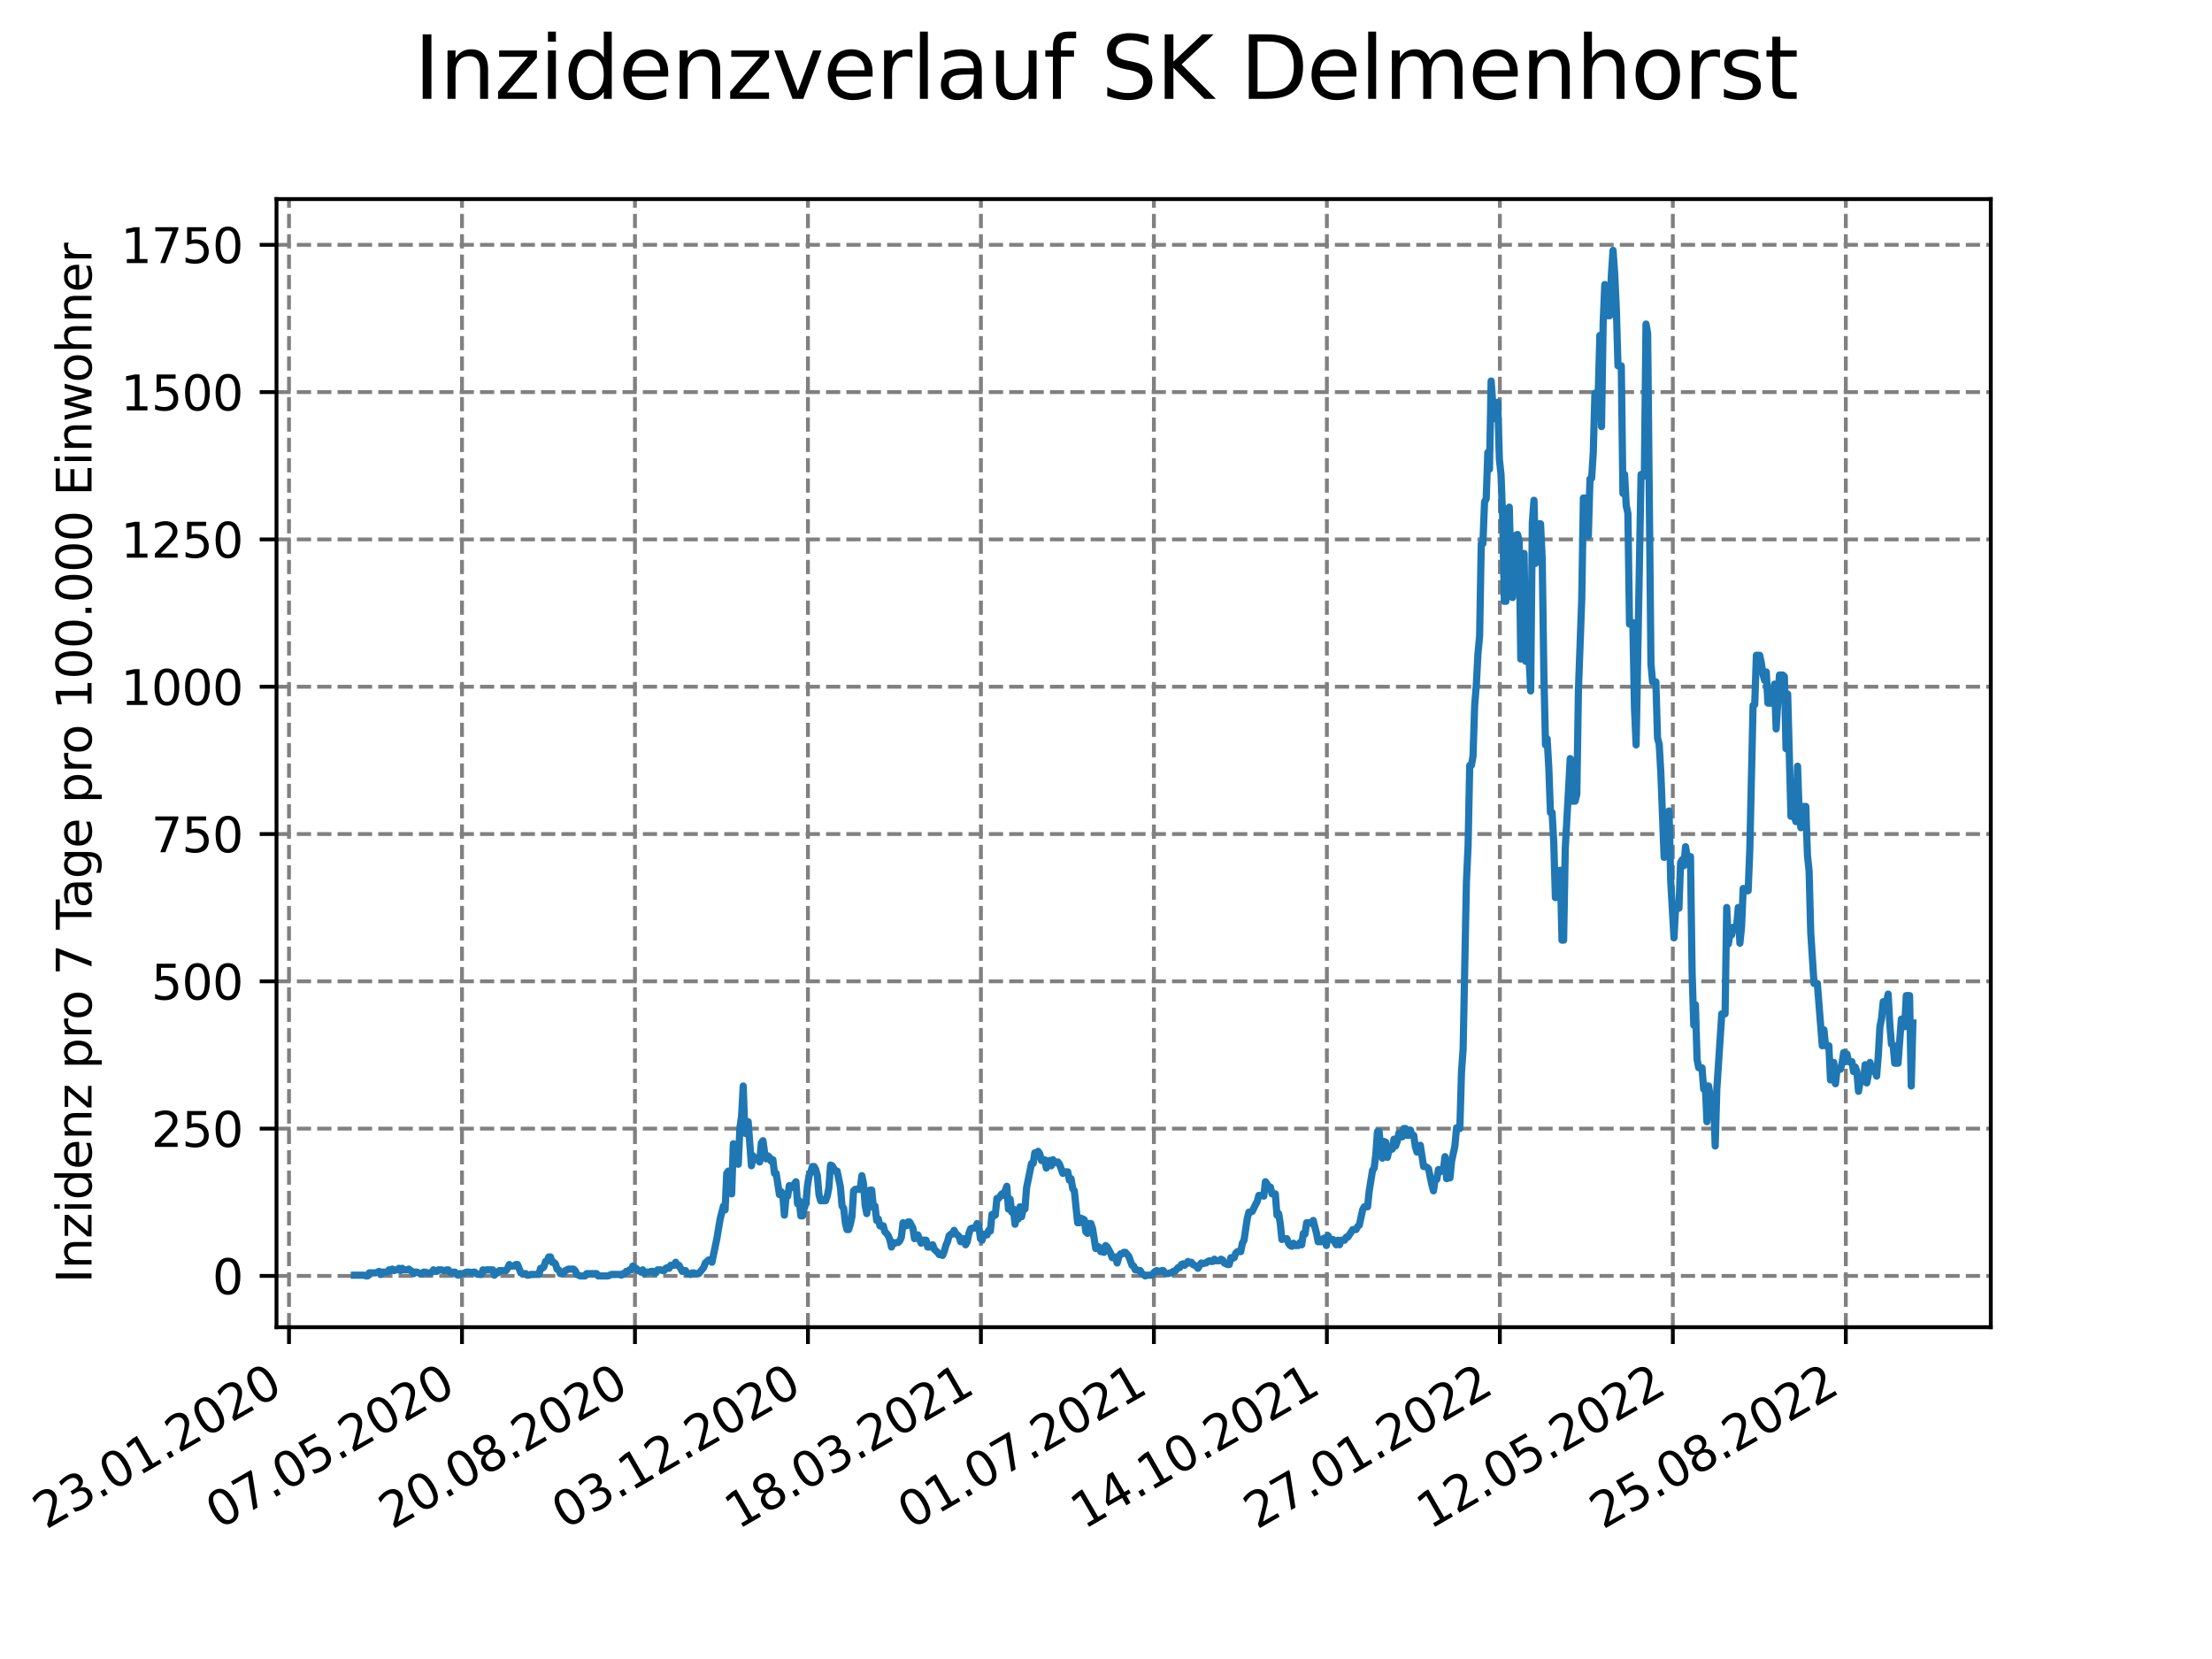 <?xml version="1.0" encoding="utf-8" standalone="no"?>
<!DOCTYPE svg PUBLIC "-//W3C//DTD SVG 1.1//EN"
  "http://www.w3.org/Graphics/SVG/1.1/DTD/svg11.dtd">
<svg xmlns:xlink="http://www.w3.org/1999/xlink" width="460.8pt" height="345.6pt" viewBox="0 0 460.8 345.6" xmlns="http://www.w3.org/2000/svg" version="1.1">
 <defs>
  <style type="text/css">*{stroke-linejoin: round; stroke-linecap: butt}</style>
 </defs>
 <g id="figure_1">
  <g id="patch_1">
   <path d="M 0 345.6 
L 460.8 345.6 
L 460.8 0 
L 0 0 
z
" style="fill: #ffffff"/>
  </g>
  <g id="axes_1">
   <g id="patch_2">
    <path d="M 57.6 276.48 
L 414.72 276.48 
L 414.72 41.472 
L 57.6 41.472 
z
" style="fill: #ffffff"/>
   </g>
   <g id="matplotlib.axis_1">
    <g id="xtick_1">
     <g id="line2d_1">
      <path d="M 60.205 276.48 
L 60.205 41.472 
" clip-path="url(#pf8a4365f2c)" style="fill: none; stroke-dasharray: 2.96,1.28; stroke-dashoffset: 0; stroke: #808080; stroke-width: 0.8"/>
     </g>
     <g id="line2d_2">
      <defs>
       <path id="m783e347af5" d="M 0 0 
L 0 3.5 
" style="stroke: #000000; stroke-width: 0.8"/>
      </defs>
      <g>
       <use xlink:href="#m783e347af5" x="60.205" y="276.48" style="stroke: #000000; stroke-width: 0.8"/>
      </g>
     </g>
     <g id="text_1">
      <!-- 23.01.2020 -->
      <g transform="translate(9.58 318.689) rotate(-30) scale(0.1 -0.1)">
       <defs>
        <path id="DejaVuSans-32" d="M 1228 531 
L 3431 531 
L 3431 0 
L 469 0 
L 469 531 
Q 828 903 1448 1529 
Q 2069 2156 2228 2338 
Q 2531 2678 2651 2914 
Q 2772 3150 2772 3378 
Q 2772 3750 2511 3984 
Q 2250 4219 1831 4219 
Q 1534 4219 1204 4116 
Q 875 4013 500 3803 
L 500 4441 
Q 881 4594 1212 4672 
Q 1544 4750 1819 4750 
Q 2544 4750 2975 4387 
Q 3406 4025 3406 3419 
Q 3406 3131 3298 2873 
Q 3191 2616 2906 2266 
Q 2828 2175 2409 1742 
Q 1991 1309 1228 531 
z
" transform="scale(0.016)"/>
        <path id="DejaVuSans-33" d="M 2597 2516 
Q 3050 2419 3304 2112 
Q 3559 1806 3559 1356 
Q 3559 666 3084 287 
Q 2609 -91 1734 -91 
Q 1441 -91 1130 -33 
Q 819 25 488 141 
L 488 750 
Q 750 597 1062 519 
Q 1375 441 1716 441 
Q 2309 441 2620 675 
Q 2931 909 2931 1356 
Q 2931 1769 2642 2001 
Q 2353 2234 1838 2234 
L 1294 2234 
L 1294 2753 
L 1863 2753 
Q 2328 2753 2575 2939 
Q 2822 3125 2822 3475 
Q 2822 3834 2567 4026 
Q 2313 4219 1838 4219 
Q 1578 4219 1281 4162 
Q 984 4106 628 3988 
L 628 4550 
Q 988 4650 1302 4700 
Q 1616 4750 1894 4750 
Q 2613 4750 3031 4423 
Q 3450 4097 3450 3541 
Q 3450 3153 3228 2886 
Q 3006 2619 2597 2516 
z
" transform="scale(0.016)"/>
        <path id="DejaVuSans-2e" d="M 684 794 
L 1344 794 
L 1344 0 
L 684 0 
L 684 794 
z
" transform="scale(0.016)"/>
        <path id="DejaVuSans-30" d="M 2034 4250 
Q 1547 4250 1301 3770 
Q 1056 3291 1056 2328 
Q 1056 1369 1301 889 
Q 1547 409 2034 409 
Q 2525 409 2770 889 
Q 3016 1369 3016 2328 
Q 3016 3291 2770 3770 
Q 2525 4250 2034 4250 
z
M 2034 4750 
Q 2819 4750 3233 4129 
Q 3647 3509 3647 2328 
Q 3647 1150 3233 529 
Q 2819 -91 2034 -91 
Q 1250 -91 836 529 
Q 422 1150 422 2328 
Q 422 3509 836 4129 
Q 1250 4750 2034 4750 
z
" transform="scale(0.016)"/>
        <path id="DejaVuSans-31" d="M 794 531 
L 1825 531 
L 1825 4091 
L 703 3866 
L 703 4441 
L 1819 4666 
L 2450 4666 
L 2450 531 
L 3481 531 
L 3481 0 
L 794 0 
L 794 531 
z
" transform="scale(0.016)"/>
       </defs>
       <use xlink:href="#DejaVuSans-32"/>
       <use xlink:href="#DejaVuSans-33" x="63.623"/>
       <use xlink:href="#DejaVuSans-2e" x="127.246"/>
       <use xlink:href="#DejaVuSans-30" x="159.033"/>
       <use xlink:href="#DejaVuSans-31" x="222.656"/>
       <use xlink:href="#DejaVuSans-2e" x="286.279"/>
       <use xlink:href="#DejaVuSans-32" x="318.066"/>
       <use xlink:href="#DejaVuSans-30" x="381.689"/>
       <use xlink:href="#DejaVuSans-32" x="445.312"/>
       <use xlink:href="#DejaVuSans-30" x="508.936"/>
      </g>
     </g>
    </g>
    <g id="xtick_2">
     <g id="line2d_3">
      <path d="M 96.24 276.48 
L 96.24 41.472 
" clip-path="url(#pf8a4365f2c)" style="fill: none; stroke-dasharray: 2.96,1.28; stroke-dashoffset: 0; stroke: #808080; stroke-width: 0.8"/>
     </g>
     <g id="line2d_4">
      <g>
       <use xlink:href="#m783e347af5" x="96.24" y="276.48" style="stroke: #000000; stroke-width: 0.8"/>
      </g>
     </g>
     <g id="text_2">
      <!-- 07.05.2020 -->
      <g transform="translate(45.615 318.689) rotate(-30) scale(0.1 -0.1)">
       <defs>
        <path id="DejaVuSans-37" d="M 525 4666 
L 3525 4666 
L 3525 4397 
L 1831 0 
L 1172 0 
L 2766 4134 
L 525 4134 
L 525 4666 
z
" transform="scale(0.016)"/>
        <path id="DejaVuSans-35" d="M 691 4666 
L 3169 4666 
L 3169 4134 
L 1269 4134 
L 1269 2991 
Q 1406 3038 1543 3061 
Q 1681 3084 1819 3084 
Q 2600 3084 3056 2656 
Q 3513 2228 3513 1497 
Q 3513 744 3044 326 
Q 2575 -91 1722 -91 
Q 1428 -91 1123 -41 
Q 819 9 494 109 
L 494 744 
Q 775 591 1075 516 
Q 1375 441 1709 441 
Q 2250 441 2565 725 
Q 2881 1009 2881 1497 
Q 2881 1984 2565 2268 
Q 2250 2553 1709 2553 
Q 1456 2553 1204 2497 
Q 953 2441 691 2322 
L 691 4666 
z
" transform="scale(0.016)"/>
       </defs>
       <use xlink:href="#DejaVuSans-30"/>
       <use xlink:href="#DejaVuSans-37" x="63.623"/>
       <use xlink:href="#DejaVuSans-2e" x="127.246"/>
       <use xlink:href="#DejaVuSans-30" x="159.033"/>
       <use xlink:href="#DejaVuSans-35" x="222.656"/>
       <use xlink:href="#DejaVuSans-2e" x="286.279"/>
       <use xlink:href="#DejaVuSans-32" x="318.066"/>
       <use xlink:href="#DejaVuSans-30" x="381.689"/>
       <use xlink:href="#DejaVuSans-32" x="445.312"/>
       <use xlink:href="#DejaVuSans-30" x="508.936"/>
      </g>
     </g>
    </g>
    <g id="xtick_3">
     <g id="line2d_5">
      <path d="M 132.275 276.48 
L 132.275 41.472 
" clip-path="url(#pf8a4365f2c)" style="fill: none; stroke-dasharray: 2.96,1.28; stroke-dashoffset: 0; stroke: #808080; stroke-width: 0.8"/>
     </g>
     <g id="line2d_6">
      <g>
       <use xlink:href="#m783e347af5" x="132.275" y="276.48" style="stroke: #000000; stroke-width: 0.8"/>
      </g>
     </g>
     <g id="text_3">
      <!-- 20.08.2020 -->
      <g transform="translate(81.649 318.689) rotate(-30) scale(0.1 -0.1)">
       <defs>
        <path id="DejaVuSans-38" d="M 2034 2216 
Q 1584 2216 1326 1975 
Q 1069 1734 1069 1313 
Q 1069 891 1326 650 
Q 1584 409 2034 409 
Q 2484 409 2743 651 
Q 3003 894 3003 1313 
Q 3003 1734 2745 1975 
Q 2488 2216 2034 2216 
z
M 1403 2484 
Q 997 2584 770 2862 
Q 544 3141 544 3541 
Q 544 4100 942 4425 
Q 1341 4750 2034 4750 
Q 2731 4750 3128 4425 
Q 3525 4100 3525 3541 
Q 3525 3141 3298 2862 
Q 3072 2584 2669 2484 
Q 3125 2378 3379 2068 
Q 3634 1759 3634 1313 
Q 3634 634 3220 271 
Q 2806 -91 2034 -91 
Q 1263 -91 848 271 
Q 434 634 434 1313 
Q 434 1759 690 2068 
Q 947 2378 1403 2484 
z
M 1172 3481 
Q 1172 3119 1398 2916 
Q 1625 2713 2034 2713 
Q 2441 2713 2670 2916 
Q 2900 3119 2900 3481 
Q 2900 3844 2670 4047 
Q 2441 4250 2034 4250 
Q 1625 4250 1398 4047 
Q 1172 3844 1172 3481 
z
" transform="scale(0.016)"/>
       </defs>
       <use xlink:href="#DejaVuSans-32"/>
       <use xlink:href="#DejaVuSans-30" x="63.623"/>
       <use xlink:href="#DejaVuSans-2e" x="127.246"/>
       <use xlink:href="#DejaVuSans-30" x="159.033"/>
       <use xlink:href="#DejaVuSans-38" x="222.656"/>
       <use xlink:href="#DejaVuSans-2e" x="286.279"/>
       <use xlink:href="#DejaVuSans-32" x="318.066"/>
       <use xlink:href="#DejaVuSans-30" x="381.689"/>
       <use xlink:href="#DejaVuSans-32" x="445.312"/>
       <use xlink:href="#DejaVuSans-30" x="508.936"/>
      </g>
     </g>
    </g>
    <g id="xtick_4">
     <g id="line2d_7">
      <path d="M 168.309 276.48 
L 168.309 41.472 
" clip-path="url(#pf8a4365f2c)" style="fill: none; stroke-dasharray: 2.96,1.28; stroke-dashoffset: 0; stroke: #808080; stroke-width: 0.8"/>
     </g>
     <g id="line2d_8">
      <g>
       <use xlink:href="#m783e347af5" x="168.309" y="276.48" style="stroke: #000000; stroke-width: 0.8"/>
      </g>
     </g>
     <g id="text_4">
      <!-- 03.12.2020 -->
      <g transform="translate(117.684 318.689) rotate(-30) scale(0.1 -0.1)">
       <use xlink:href="#DejaVuSans-30"/>
       <use xlink:href="#DejaVuSans-33" x="63.623"/>
       <use xlink:href="#DejaVuSans-2e" x="127.246"/>
       <use xlink:href="#DejaVuSans-31" x="159.033"/>
       <use xlink:href="#DejaVuSans-32" x="222.656"/>
       <use xlink:href="#DejaVuSans-2e" x="286.279"/>
       <use xlink:href="#DejaVuSans-32" x="318.066"/>
       <use xlink:href="#DejaVuSans-30" x="381.689"/>
       <use xlink:href="#DejaVuSans-32" x="445.312"/>
       <use xlink:href="#DejaVuSans-30" x="508.936"/>
      </g>
     </g>
    </g>
    <g id="xtick_5">
     <g id="line2d_9">
      <path d="M 204.344 276.48 
L 204.344 41.472 
" clip-path="url(#pf8a4365f2c)" style="fill: none; stroke-dasharray: 2.96,1.28; stroke-dashoffset: 0; stroke: #808080; stroke-width: 0.8"/>
     </g>
     <g id="line2d_10">
      <g>
       <use xlink:href="#m783e347af5" x="204.344" y="276.48" style="stroke: #000000; stroke-width: 0.8"/>
      </g>
     </g>
     <g id="text_5">
      <!-- 18.03.2021 -->
      <g transform="translate(153.719 318.689) rotate(-30) scale(0.1 -0.1)">
       <use xlink:href="#DejaVuSans-31"/>
       <use xlink:href="#DejaVuSans-38" x="63.623"/>
       <use xlink:href="#DejaVuSans-2e" x="127.246"/>
       <use xlink:href="#DejaVuSans-30" x="159.033"/>
       <use xlink:href="#DejaVuSans-33" x="222.656"/>
       <use xlink:href="#DejaVuSans-2e" x="286.279"/>
       <use xlink:href="#DejaVuSans-32" x="318.066"/>
       <use xlink:href="#DejaVuSans-30" x="381.689"/>
       <use xlink:href="#DejaVuSans-32" x="445.312"/>
       <use xlink:href="#DejaVuSans-31" x="508.936"/>
      </g>
     </g>
    </g>
    <g id="xtick_6">
     <g id="line2d_11">
      <path d="M 240.378 276.48 
L 240.378 41.472 
" clip-path="url(#pf8a4365f2c)" style="fill: none; stroke-dasharray: 2.96,1.28; stroke-dashoffset: 0; stroke: #808080; stroke-width: 0.8"/>
     </g>
     <g id="line2d_12">
      <g>
       <use xlink:href="#m783e347af5" x="240.378" y="276.48" style="stroke: #000000; stroke-width: 0.8"/>
      </g>
     </g>
     <g id="text_6">
      <!-- 01.07.2021 -->
      <g transform="translate(189.753 318.689) rotate(-30) scale(0.1 -0.1)">
       <use xlink:href="#DejaVuSans-30"/>
       <use xlink:href="#DejaVuSans-31" x="63.623"/>
       <use xlink:href="#DejaVuSans-2e" x="127.246"/>
       <use xlink:href="#DejaVuSans-30" x="159.033"/>
       <use xlink:href="#DejaVuSans-37" x="222.656"/>
       <use xlink:href="#DejaVuSans-2e" x="286.279"/>
       <use xlink:href="#DejaVuSans-32" x="318.066"/>
       <use xlink:href="#DejaVuSans-30" x="381.689"/>
       <use xlink:href="#DejaVuSans-32" x="445.312"/>
       <use xlink:href="#DejaVuSans-31" x="508.936"/>
      </g>
     </g>
    </g>
    <g id="xtick_7">
     <g id="line2d_13">
      <path d="M 276.413 276.48 
L 276.413 41.472 
" clip-path="url(#pf8a4365f2c)" style="fill: none; stroke-dasharray: 2.96,1.28; stroke-dashoffset: 0; stroke: #808080; stroke-width: 0.8"/>
     </g>
     <g id="line2d_14">
      <g>
       <use xlink:href="#m783e347af5" x="276.413" y="276.48" style="stroke: #000000; stroke-width: 0.8"/>
      </g>
     </g>
     <g id="text_7">
      <!-- 14.10.2021 -->
      <g transform="translate(225.788 318.689) rotate(-30) scale(0.1 -0.1)">
       <defs>
        <path id="DejaVuSans-34" d="M 2419 4116 
L 825 1625 
L 2419 1625 
L 2419 4116 
z
M 2253 4666 
L 3047 4666 
L 3047 1625 
L 3713 1625 
L 3713 1100 
L 3047 1100 
L 3047 0 
L 2419 0 
L 2419 1100 
L 313 1100 
L 313 1709 
L 2253 4666 
z
" transform="scale(0.016)"/>
       </defs>
       <use xlink:href="#DejaVuSans-31"/>
       <use xlink:href="#DejaVuSans-34" x="63.623"/>
       <use xlink:href="#DejaVuSans-2e" x="127.246"/>
       <use xlink:href="#DejaVuSans-31" x="159.033"/>
       <use xlink:href="#DejaVuSans-30" x="222.656"/>
       <use xlink:href="#DejaVuSans-2e" x="286.279"/>
       <use xlink:href="#DejaVuSans-32" x="318.066"/>
       <use xlink:href="#DejaVuSans-30" x="381.689"/>
       <use xlink:href="#DejaVuSans-32" x="445.312"/>
       <use xlink:href="#DejaVuSans-31" x="508.936"/>
      </g>
     </g>
    </g>
    <g id="xtick_8">
     <g id="line2d_15">
      <path d="M 312.448 276.48 
L 312.448 41.472 
" clip-path="url(#pf8a4365f2c)" style="fill: none; stroke-dasharray: 2.96,1.28; stroke-dashoffset: 0; stroke: #808080; stroke-width: 0.8"/>
     </g>
     <g id="line2d_16">
      <g>
       <use xlink:href="#m783e347af5" x="312.448" y="276.48" style="stroke: #000000; stroke-width: 0.8"/>
      </g>
     </g>
     <g id="text_8">
      <!-- 27.01.2022 -->
      <g transform="translate(261.822 318.689) rotate(-30) scale(0.1 -0.1)">
       <use xlink:href="#DejaVuSans-32"/>
       <use xlink:href="#DejaVuSans-37" x="63.623"/>
       <use xlink:href="#DejaVuSans-2e" x="127.246"/>
       <use xlink:href="#DejaVuSans-30" x="159.033"/>
       <use xlink:href="#DejaVuSans-31" x="222.656"/>
       <use xlink:href="#DejaVuSans-2e" x="286.279"/>
       <use xlink:href="#DejaVuSans-32" x="318.066"/>
       <use xlink:href="#DejaVuSans-30" x="381.689"/>
       <use xlink:href="#DejaVuSans-32" x="445.312"/>
       <use xlink:href="#DejaVuSans-32" x="508.936"/>
      </g>
     </g>
    </g>
    <g id="xtick_9">
     <g id="line2d_17">
      <path d="M 348.482 276.48 
L 348.482 41.472 
" clip-path="url(#pf8a4365f2c)" style="fill: none; stroke-dasharray: 2.96,1.28; stroke-dashoffset: 0; stroke: #808080; stroke-width: 0.8"/>
     </g>
     <g id="line2d_18">
      <g>
       <use xlink:href="#m783e347af5" x="348.482" y="276.48" style="stroke: #000000; stroke-width: 0.8"/>
      </g>
     </g>
     <g id="text_9">
      <!-- 12.05.2022 -->
      <g transform="translate(297.857 318.689) rotate(-30) scale(0.1 -0.1)">
       <use xlink:href="#DejaVuSans-31"/>
       <use xlink:href="#DejaVuSans-32" x="63.623"/>
       <use xlink:href="#DejaVuSans-2e" x="127.246"/>
       <use xlink:href="#DejaVuSans-30" x="159.033"/>
       <use xlink:href="#DejaVuSans-35" x="222.656"/>
       <use xlink:href="#DejaVuSans-2e" x="286.279"/>
       <use xlink:href="#DejaVuSans-32" x="318.066"/>
       <use xlink:href="#DejaVuSans-30" x="381.689"/>
       <use xlink:href="#DejaVuSans-32" x="445.312"/>
       <use xlink:href="#DejaVuSans-32" x="508.936"/>
      </g>
     </g>
    </g>
    <g id="xtick_10">
     <g id="line2d_19">
      <path d="M 384.517 276.48 
L 384.517 41.472 
" clip-path="url(#pf8a4365f2c)" style="fill: none; stroke-dasharray: 2.96,1.28; stroke-dashoffset: 0; stroke: #808080; stroke-width: 0.8"/>
     </g>
     <g id="line2d_20">
      <g>
       <use xlink:href="#m783e347af5" x="384.517" y="276.48" style="stroke: #000000; stroke-width: 0.8"/>
      </g>
     </g>
     <g id="text_10">
      <!-- 25.08.2022 -->
      <g transform="translate(333.892 318.689) rotate(-30) scale(0.1 -0.1)">
       <use xlink:href="#DejaVuSans-32"/>
       <use xlink:href="#DejaVuSans-35" x="63.623"/>
       <use xlink:href="#DejaVuSans-2e" x="127.246"/>
       <use xlink:href="#DejaVuSans-30" x="159.033"/>
       <use xlink:href="#DejaVuSans-38" x="222.656"/>
       <use xlink:href="#DejaVuSans-2e" x="286.279"/>
       <use xlink:href="#DejaVuSans-32" x="318.066"/>
       <use xlink:href="#DejaVuSans-30" x="381.689"/>
       <use xlink:href="#DejaVuSans-32" x="445.312"/>
       <use xlink:href="#DejaVuSans-32" x="508.936"/>
      </g>
     </g>
    </g>
   </g>
   <g id="matplotlib.axis_2">
    <g id="ytick_1">
     <g id="line2d_21">
      <path d="M 57.6 265.798 
L 414.72 265.798 
" clip-path="url(#pf8a4365f2c)" style="fill: none; stroke-dasharray: 2.96,1.28; stroke-dashoffset: 0; stroke: #808080; stroke-width: 0.8"/>
     </g>
     <g id="line2d_22">
      <defs>
       <path id="mf93e642d43" d="M 0 0 
L -3.5 0 
" style="stroke: #000000; stroke-width: 0.8"/>
      </defs>
      <g>
       <use xlink:href="#mf93e642d43" x="57.6" y="265.798" style="stroke: #000000; stroke-width: 0.8"/>
      </g>
     </g>
     <g id="text_11">
      <!-- 0 -->
      <g transform="translate(44.237 269.597) scale(0.1 -0.1)">
       <use xlink:href="#DejaVuSans-30"/>
      </g>
     </g>
    </g>
    <g id="ytick_2">
     <g id="line2d_23">
      <path d="M 57.6 235.113 
L 414.72 235.113 
" clip-path="url(#pf8a4365f2c)" style="fill: none; stroke-dasharray: 2.96,1.28; stroke-dashoffset: 0; stroke: #808080; stroke-width: 0.8"/>
     </g>
     <g id="line2d_24">
      <g>
       <use xlink:href="#mf93e642d43" x="57.6" y="235.113" style="stroke: #000000; stroke-width: 0.8"/>
      </g>
     </g>
     <g id="text_12">
      <!-- 250 -->
      <g transform="translate(31.512 238.912) scale(0.1 -0.1)">
       <use xlink:href="#DejaVuSans-32"/>
       <use xlink:href="#DejaVuSans-35" x="63.623"/>
       <use xlink:href="#DejaVuSans-30" x="127.246"/>
      </g>
     </g>
    </g>
    <g id="ytick_3">
     <g id="line2d_25">
      <path d="M 57.6 204.427 
L 414.72 204.427 
" clip-path="url(#pf8a4365f2c)" style="fill: none; stroke-dasharray: 2.96,1.28; stroke-dashoffset: 0; stroke: #808080; stroke-width: 0.8"/>
     </g>
     <g id="line2d_26">
      <g>
       <use xlink:href="#mf93e642d43" x="57.6" y="204.427" style="stroke: #000000; stroke-width: 0.8"/>
      </g>
     </g>
     <g id="text_13">
      <!-- 500 -->
      <g transform="translate(31.512 208.227) scale(0.1 -0.1)">
       <use xlink:href="#DejaVuSans-35"/>
       <use xlink:href="#DejaVuSans-30" x="63.623"/>
       <use xlink:href="#DejaVuSans-30" x="127.246"/>
      </g>
     </g>
    </g>
    <g id="ytick_4">
     <g id="line2d_27">
      <path d="M 57.6 173.742 
L 414.72 173.742 
" clip-path="url(#pf8a4365f2c)" style="fill: none; stroke-dasharray: 2.96,1.28; stroke-dashoffset: 0; stroke: #808080; stroke-width: 0.8"/>
     </g>
     <g id="line2d_28">
      <g>
       <use xlink:href="#mf93e642d43" x="57.6" y="173.742" style="stroke: #000000; stroke-width: 0.8"/>
      </g>
     </g>
     <g id="text_14">
      <!-- 750 -->
      <g transform="translate(31.512 177.542) scale(0.1 -0.1)">
       <use xlink:href="#DejaVuSans-37"/>
       <use xlink:href="#DejaVuSans-35" x="63.623"/>
       <use xlink:href="#DejaVuSans-30" x="127.246"/>
      </g>
     </g>
    </g>
    <g id="ytick_5">
     <g id="line2d_29">
      <path d="M 57.6 143.057 
L 414.72 143.057 
" clip-path="url(#pf8a4365f2c)" style="fill: none; stroke-dasharray: 2.96,1.28; stroke-dashoffset: 0; stroke: #808080; stroke-width: 0.8"/>
     </g>
     <g id="line2d_30">
      <g>
       <use xlink:href="#mf93e642d43" x="57.6" y="143.057" style="stroke: #000000; stroke-width: 0.8"/>
      </g>
     </g>
     <g id="text_15">
      <!-- 1000 -->
      <g transform="translate(25.15 146.856) scale(0.1 -0.1)">
       <use xlink:href="#DejaVuSans-31"/>
       <use xlink:href="#DejaVuSans-30" x="63.623"/>
       <use xlink:href="#DejaVuSans-30" x="127.246"/>
       <use xlink:href="#DejaVuSans-30" x="190.869"/>
      </g>
     </g>
    </g>
    <g id="ytick_6">
     <g id="line2d_31">
      <path d="M 57.6 112.372 
L 414.72 112.372 
" clip-path="url(#pf8a4365f2c)" style="fill: none; stroke-dasharray: 2.96,1.28; stroke-dashoffset: 0; stroke: #808080; stroke-width: 0.8"/>
     </g>
     <g id="line2d_32">
      <g>
       <use xlink:href="#mf93e642d43" x="57.6" y="112.372" style="stroke: #000000; stroke-width: 0.8"/>
      </g>
     </g>
     <g id="text_16">
      <!-- 1250 -->
      <g transform="translate(25.15 116.171) scale(0.1 -0.1)">
       <use xlink:href="#DejaVuSans-31"/>
       <use xlink:href="#DejaVuSans-32" x="63.623"/>
       <use xlink:href="#DejaVuSans-35" x="127.246"/>
       <use xlink:href="#DejaVuSans-30" x="190.869"/>
      </g>
     </g>
    </g>
    <g id="ytick_7">
     <g id="line2d_33">
      <path d="M 57.6 81.687 
L 414.72 81.687 
" clip-path="url(#pf8a4365f2c)" style="fill: none; stroke-dasharray: 2.96,1.28; stroke-dashoffset: 0; stroke: #808080; stroke-width: 0.8"/>
     </g>
     <g id="line2d_34">
      <g>
       <use xlink:href="#mf93e642d43" x="57.6" y="81.687" style="stroke: #000000; stroke-width: 0.8"/>
      </g>
     </g>
     <g id="text_17">
      <!-- 1500 -->
      <g transform="translate(25.15 85.486) scale(0.1 -0.1)">
       <use xlink:href="#DejaVuSans-31"/>
       <use xlink:href="#DejaVuSans-35" x="63.623"/>
       <use xlink:href="#DejaVuSans-30" x="127.246"/>
       <use xlink:href="#DejaVuSans-30" x="190.869"/>
      </g>
     </g>
    </g>
    <g id="ytick_8">
     <g id="line2d_35">
      <path d="M 57.6 51.002 
L 414.72 51.002 
" clip-path="url(#pf8a4365f2c)" style="fill: none; stroke-dasharray: 2.96,1.28; stroke-dashoffset: 0; stroke: #808080; stroke-width: 0.8"/>
     </g>
     <g id="line2d_36">
      <g>
       <use xlink:href="#mf93e642d43" x="57.6" y="51.002" style="stroke: #000000; stroke-width: 0.8"/>
      </g>
     </g>
     <g id="text_18">
      <!-- 1750 -->
      <g transform="translate(25.15 54.801) scale(0.1 -0.1)">
       <use xlink:href="#DejaVuSans-31"/>
       <use xlink:href="#DejaVuSans-37" x="63.623"/>
       <use xlink:href="#DejaVuSans-35" x="127.246"/>
       <use xlink:href="#DejaVuSans-30" x="190.869"/>
      </g>
     </g>
    </g>
    <g id="text_19">
     <!-- Inzidenz pro 7 Tage pro 100.000 Einwohner -->
     <g transform="translate(19.07 267.301) rotate(-90) scale(0.1 -0.1)">
      <defs>
       <path id="DejaVuSans-49" d="M 628 4666 
L 1259 4666 
L 1259 0 
L 628 0 
L 628 4666 
z
" transform="scale(0.016)"/>
       <path id="DejaVuSans-6e" d="M 3513 2113 
L 3513 0 
L 2938 0 
L 2938 2094 
Q 2938 2591 2744 2837 
Q 2550 3084 2163 3084 
Q 1697 3084 1428 2787 
Q 1159 2491 1159 1978 
L 1159 0 
L 581 0 
L 581 3500 
L 1159 3500 
L 1159 2956 
Q 1366 3272 1645 3428 
Q 1925 3584 2291 3584 
Q 2894 3584 3203 3211 
Q 3513 2838 3513 2113 
z
" transform="scale(0.016)"/>
       <path id="DejaVuSans-7a" d="M 353 3500 
L 3084 3500 
L 3084 2975 
L 922 459 
L 3084 459 
L 3084 0 
L 275 0 
L 275 525 
L 2438 3041 
L 353 3041 
L 353 3500 
z
" transform="scale(0.016)"/>
       <path id="DejaVuSans-69" d="M 603 3500 
L 1178 3500 
L 1178 0 
L 603 0 
L 603 3500 
z
M 603 4863 
L 1178 4863 
L 1178 4134 
L 603 4134 
L 603 4863 
z
" transform="scale(0.016)"/>
       <path id="DejaVuSans-64" d="M 2906 2969 
L 2906 4863 
L 3481 4863 
L 3481 0 
L 2906 0 
L 2906 525 
Q 2725 213 2448 61 
Q 2172 -91 1784 -91 
Q 1150 -91 751 415 
Q 353 922 353 1747 
Q 353 2572 751 3078 
Q 1150 3584 1784 3584 
Q 2172 3584 2448 3432 
Q 2725 3281 2906 2969 
z
M 947 1747 
Q 947 1113 1208 752 
Q 1469 391 1925 391 
Q 2381 391 2643 752 
Q 2906 1113 2906 1747 
Q 2906 2381 2643 2742 
Q 2381 3103 1925 3103 
Q 1469 3103 1208 2742 
Q 947 2381 947 1747 
z
" transform="scale(0.016)"/>
       <path id="DejaVuSans-65" d="M 3597 1894 
L 3597 1613 
L 953 1613 
Q 991 1019 1311 708 
Q 1631 397 2203 397 
Q 2534 397 2845 478 
Q 3156 559 3463 722 
L 3463 178 
Q 3153 47 2828 -22 
Q 2503 -91 2169 -91 
Q 1331 -91 842 396 
Q 353 884 353 1716 
Q 353 2575 817 3079 
Q 1281 3584 2069 3584 
Q 2775 3584 3186 3129 
Q 3597 2675 3597 1894 
z
M 3022 2063 
Q 3016 2534 2758 2815 
Q 2500 3097 2075 3097 
Q 1594 3097 1305 2825 
Q 1016 2553 972 2059 
L 3022 2063 
z
" transform="scale(0.016)"/>
       <path id="DejaVuSans-20" transform="scale(0.016)"/>
       <path id="DejaVuSans-70" d="M 1159 525 
L 1159 -1331 
L 581 -1331 
L 581 3500 
L 1159 3500 
L 1159 2969 
Q 1341 3281 1617 3432 
Q 1894 3584 2278 3584 
Q 2916 3584 3314 3078 
Q 3713 2572 3713 1747 
Q 3713 922 3314 415 
Q 2916 -91 2278 -91 
Q 1894 -91 1617 61 
Q 1341 213 1159 525 
z
M 3116 1747 
Q 3116 2381 2855 2742 
Q 2594 3103 2138 3103 
Q 1681 3103 1420 2742 
Q 1159 2381 1159 1747 
Q 1159 1113 1420 752 
Q 1681 391 2138 391 
Q 2594 391 2855 752 
Q 3116 1113 3116 1747 
z
" transform="scale(0.016)"/>
       <path id="DejaVuSans-72" d="M 2631 2963 
Q 2534 3019 2420 3045 
Q 2306 3072 2169 3072 
Q 1681 3072 1420 2755 
Q 1159 2438 1159 1844 
L 1159 0 
L 581 0 
L 581 3500 
L 1159 3500 
L 1159 2956 
Q 1341 3275 1631 3429 
Q 1922 3584 2338 3584 
Q 2397 3584 2469 3576 
Q 2541 3569 2628 3553 
L 2631 2963 
z
" transform="scale(0.016)"/>
       <path id="DejaVuSans-6f" d="M 1959 3097 
Q 1497 3097 1228 2736 
Q 959 2375 959 1747 
Q 959 1119 1226 758 
Q 1494 397 1959 397 
Q 2419 397 2687 759 
Q 2956 1122 2956 1747 
Q 2956 2369 2687 2733 
Q 2419 3097 1959 3097 
z
M 1959 3584 
Q 2709 3584 3137 3096 
Q 3566 2609 3566 1747 
Q 3566 888 3137 398 
Q 2709 -91 1959 -91 
Q 1206 -91 779 398 
Q 353 888 353 1747 
Q 353 2609 779 3096 
Q 1206 3584 1959 3584 
z
" transform="scale(0.016)"/>
       <path id="DejaVuSans-54" d="M -19 4666 
L 3928 4666 
L 3928 4134 
L 2272 4134 
L 2272 0 
L 1638 0 
L 1638 4134 
L -19 4134 
L -19 4666 
z
" transform="scale(0.016)"/>
       <path id="DejaVuSans-61" d="M 2194 1759 
Q 1497 1759 1228 1600 
Q 959 1441 959 1056 
Q 959 750 1161 570 
Q 1363 391 1709 391 
Q 2188 391 2477 730 
Q 2766 1069 2766 1631 
L 2766 1759 
L 2194 1759 
z
M 3341 1997 
L 3341 0 
L 2766 0 
L 2766 531 
Q 2569 213 2275 61 
Q 1981 -91 1556 -91 
Q 1019 -91 701 211 
Q 384 513 384 1019 
Q 384 1609 779 1909 
Q 1175 2209 1959 2209 
L 2766 2209 
L 2766 2266 
Q 2766 2663 2505 2880 
Q 2244 3097 1772 3097 
Q 1472 3097 1187 3025 
Q 903 2953 641 2809 
L 641 3341 
Q 956 3463 1253 3523 
Q 1550 3584 1831 3584 
Q 2591 3584 2966 3190 
Q 3341 2797 3341 1997 
z
" transform="scale(0.016)"/>
       <path id="DejaVuSans-67" d="M 2906 1791 
Q 2906 2416 2648 2759 
Q 2391 3103 1925 3103 
Q 1463 3103 1205 2759 
Q 947 2416 947 1791 
Q 947 1169 1205 825 
Q 1463 481 1925 481 
Q 2391 481 2648 825 
Q 2906 1169 2906 1791 
z
M 3481 434 
Q 3481 -459 3084 -895 
Q 2688 -1331 1869 -1331 
Q 1566 -1331 1297 -1286 
Q 1028 -1241 775 -1147 
L 775 -588 
Q 1028 -725 1275 -790 
Q 1522 -856 1778 -856 
Q 2344 -856 2625 -561 
Q 2906 -266 2906 331 
L 2906 616 
Q 2728 306 2450 153 
Q 2172 0 1784 0 
Q 1141 0 747 490 
Q 353 981 353 1791 
Q 353 2603 747 3093 
Q 1141 3584 1784 3584 
Q 2172 3584 2450 3431 
Q 2728 3278 2906 2969 
L 2906 3500 
L 3481 3500 
L 3481 434 
z
" transform="scale(0.016)"/>
       <path id="DejaVuSans-45" d="M 628 4666 
L 3578 4666 
L 3578 4134 
L 1259 4134 
L 1259 2753 
L 3481 2753 
L 3481 2222 
L 1259 2222 
L 1259 531 
L 3634 531 
L 3634 0 
L 628 0 
L 628 4666 
z
" transform="scale(0.016)"/>
       <path id="DejaVuSans-77" d="M 269 3500 
L 844 3500 
L 1563 769 
L 2278 3500 
L 2956 3500 
L 3675 769 
L 4391 3500 
L 4966 3500 
L 4050 0 
L 3372 0 
L 2619 2869 
L 1863 0 
L 1184 0 
L 269 3500 
z
" transform="scale(0.016)"/>
       <path id="DejaVuSans-68" d="M 3513 2113 
L 3513 0 
L 2938 0 
L 2938 2094 
Q 2938 2591 2744 2837 
Q 2550 3084 2163 3084 
Q 1697 3084 1428 2787 
Q 1159 2491 1159 1978 
L 1159 0 
L 581 0 
L 581 4863 
L 1159 4863 
L 1159 2956 
Q 1366 3272 1645 3428 
Q 1925 3584 2291 3584 
Q 2894 3584 3203 3211 
Q 3513 2838 3513 2113 
z
" transform="scale(0.016)"/>
      </defs>
      <use xlink:href="#DejaVuSans-49"/>
      <use xlink:href="#DejaVuSans-6e" x="29.492"/>
      <use xlink:href="#DejaVuSans-7a" x="92.871"/>
      <use xlink:href="#DejaVuSans-69" x="145.361"/>
      <use xlink:href="#DejaVuSans-64" x="173.145"/>
      <use xlink:href="#DejaVuSans-65" x="236.621"/>
      <use xlink:href="#DejaVuSans-6e" x="298.145"/>
      <use xlink:href="#DejaVuSans-7a" x="361.523"/>
      <use xlink:href="#DejaVuSans-20" x="414.014"/>
      <use xlink:href="#DejaVuSans-70" x="445.801"/>
      <use xlink:href="#DejaVuSans-72" x="509.277"/>
      <use xlink:href="#DejaVuSans-6f" x="548.141"/>
      <use xlink:href="#DejaVuSans-20" x="609.322"/>
      <use xlink:href="#DejaVuSans-37" x="641.109"/>
      <use xlink:href="#DejaVuSans-20" x="704.732"/>
      <use xlink:href="#DejaVuSans-54" x="736.52"/>
      <use xlink:href="#DejaVuSans-61" x="781.104"/>
      <use xlink:href="#DejaVuSans-67" x="842.383"/>
      <use xlink:href="#DejaVuSans-65" x="905.859"/>
      <use xlink:href="#DejaVuSans-20" x="967.383"/>
      <use xlink:href="#DejaVuSans-70" x="999.17"/>
      <use xlink:href="#DejaVuSans-72" x="1062.646"/>
      <use xlink:href="#DejaVuSans-6f" x="1101.51"/>
      <use xlink:href="#DejaVuSans-20" x="1162.691"/>
      <use xlink:href="#DejaVuSans-31" x="1194.479"/>
      <use xlink:href="#DejaVuSans-30" x="1258.102"/>
      <use xlink:href="#DejaVuSans-30" x="1321.725"/>
      <use xlink:href="#DejaVuSans-2e" x="1385.348"/>
      <use xlink:href="#DejaVuSans-30" x="1417.135"/>
      <use xlink:href="#DejaVuSans-30" x="1480.758"/>
      <use xlink:href="#DejaVuSans-30" x="1544.381"/>
      <use xlink:href="#DejaVuSans-20" x="1608.004"/>
      <use xlink:href="#DejaVuSans-45" x="1639.791"/>
      <use xlink:href="#DejaVuSans-69" x="1702.975"/>
      <use xlink:href="#DejaVuSans-6e" x="1730.758"/>
      <use xlink:href="#DejaVuSans-77" x="1794.137"/>
      <use xlink:href="#DejaVuSans-6f" x="1875.924"/>
      <use xlink:href="#DejaVuSans-68" x="1937.105"/>
      <use xlink:href="#DejaVuSans-6e" x="2000.484"/>
      <use xlink:href="#DejaVuSans-65" x="2063.863"/>
      <use xlink:href="#DejaVuSans-72" x="2125.387"/>
     </g>
    </g>
   </g>
   <g id="line2d_37">
    <path d="M 73.833 265.64 
L 75.892 265.64 
L 76.235 265.798 
L 76.578 265.798 
L 76.921 265.165 
L 78.294 265.165 
L 78.981 264.848 
L 79.324 265.481 
L 79.667 265.007 
L 80.696 265.007 
L 81.04 264.532 
L 81.383 264.69 
L 81.726 264.374 
L 82.069 264.69 
L 82.412 264.532 
L 82.756 264.532 
L 83.099 264.215 
L 83.442 264.69 
L 83.785 264.215 
L 84.128 264.532 
L 84.815 264.532 
L 85.158 264.374 
L 85.501 264.69 
L 85.844 264.848 
L 86.187 265.323 
L 86.531 265.007 
L 86.874 265.007 
L 87.56 265.323 
L 87.903 265.323 
L 88.247 265.007 
L 88.59 265.007 
L 88.933 265.165 
L 89.619 265.165 
L 89.962 265.007 
L 90.306 264.532 
L 90.649 264.848 
L 90.992 264.848 
L 91.335 264.532 
L 92.022 264.532 
L 92.365 264.69 
L 92.708 264.69 
L 93.051 264.532 
L 93.394 264.532 
L 93.738 265.007 
L 94.081 265.165 
L 94.424 265.007 
L 94.767 265.007 
L 95.11 265.481 
L 95.453 265.64 
L 95.797 265.323 
L 96.483 265.323 
L 97.169 265.007 
L 97.856 265.007 
L 98.199 265.165 
L 98.542 265.007 
L 98.885 265.007 
L 99.229 265.323 
L 99.572 265.481 
L 100.258 265.481 
L 100.601 264.532 
L 100.944 264.69 
L 101.288 264.532 
L 102.66 264.532 
L 103.004 265.64 
L 103.347 265.165 
L 103.69 265.165 
L 104.033 264.69 
L 105.406 264.69 
L 105.749 264.215 
L 106.092 263.424 
L 106.435 263.741 
L 107.122 263.741 
L 107.465 263.424 
L 107.808 263.424 
L 108.495 265.165 
L 108.838 265.323 
L 109.524 265.323 
L 109.867 265.64 
L 110.211 265.64 
L 110.554 265.481 
L 112.27 265.481 
L 112.613 264.215 
L 112.956 264.215 
L 113.299 263.899 
L 113.642 262.791 
L 113.986 262.633 
L 114.329 261.841 
L 114.672 261.841 
L 115.015 262.949 
L 115.358 262.949 
L 115.701 263.266 
L 116.045 264.374 
L 116.388 264.532 
L 116.731 265.323 
L 117.074 265.323 
L 117.417 265.165 
L 117.761 264.69 
L 118.447 264.374 
L 119.477 264.374 
L 119.82 264.69 
L 120.163 265.481 
L 120.849 265.798 
L 121.879 265.798 
L 122.222 265.323 
L 124.281 265.323 
L 124.624 265.798 
L 126.683 265.798 
L 127.37 265.481 
L 129.086 265.481 
L 129.429 265.64 
L 129.772 265.323 
L 130.115 265.323 
L 130.459 264.848 
L 130.802 264.848 
L 131.145 264.532 
L 131.488 264.532 
L 131.831 263.741 
L 132.174 264.215 
L 132.518 264.215 
L 132.861 264.69 
L 133.204 264.69 
L 133.547 265.007 
L 133.89 264.532 
L 134.234 265.323 
L 134.577 265.007 
L 135.263 265.007 
L 135.606 264.848 
L 135.95 264.848 
L 136.293 265.165 
L 136.636 265.165 
L 136.979 264.532 
L 137.665 264.532 
L 138.009 264.69 
L 138.352 264.69 
L 138.695 264.215 
L 139.038 264.057 
L 139.381 264.215 
L 139.725 263.582 
L 140.411 263.582 
L 140.754 262.949 
L 141.097 263.582 
L 141.44 263.582 
L 142.127 264.848 
L 142.47 264.69 
L 142.813 264.69 
L 143.156 265.323 
L 143.5 265.323 
L 143.843 265.481 
L 144.186 265.165 
L 144.529 265.165 
L 144.872 265.323 
L 145.559 265.323 
L 146.588 264.057 
L 146.931 263.107 
L 147.618 262.474 
L 147.961 262.474 
L 148.304 262.949 
L 149.334 258.043 
L 150.02 253.929 
L 150.707 251.238 
L 151.05 252.03 
L 151.393 244.433 
L 151.736 243.959 
L 152.422 248.706 
L 152.766 238.262 
L 153.452 239.686 
L 153.795 242.534 
L 154.138 234.938 
L 154.482 232.564 
L 154.825 226.234 
L 155.168 236.046 
L 155.511 236.204 
L 155.854 233.672 
L 156.541 242.851 
L 156.884 240.794 
L 157.227 241.427 
L 157.57 241.585 
L 157.913 241.427 
L 158.257 242.06 
L 158.6 238.103 
L 158.943 237.629 
L 159.286 240.161 
L 159.629 241.427 
L 159.973 240.794 
L 160.316 241.11 
L 160.659 241.901 
L 161.002 241.585 
L 161.345 244.433 
L 161.689 244.433 
L 162.375 248.865 
L 162.718 248.232 
L 163.061 248.865 
L 163.404 253.137 
L 163.748 249.339 
L 164.091 249.181 
L 164.434 246.966 
L 164.777 247.44 
L 165.12 247.124 
L 165.807 246.174 
L 166.15 250.764 
L 166.493 250.131 
L 166.836 253.296 
L 167.179 253.296 
L 167.523 251.713 
L 167.866 250.764 
L 168.209 246.966 
L 168.552 244.908 
L 168.895 244.117 
L 169.239 243.009 
L 169.582 243.009 
L 169.925 243.642 
L 170.268 244.908 
L 170.611 248.865 
L 170.955 250.131 
L 171.984 250.131 
L 172.327 249.181 
L 172.67 247.44 
L 173.014 242.693 
L 173.357 242.851 
L 174.043 243.959 
L 174.386 243.959 
L 175.073 247.282 
L 175.416 251.238 
L 175.759 251.713 
L 176.102 254.72 
L 176.446 256.144 
L 176.789 256.144 
L 177.132 255.037 
L 177.475 253.454 
L 177.818 248.073 
L 178.161 247.757 
L 179.191 247.757 
L 179.534 244.908 
L 179.877 246.491 
L 180.221 251.08 
L 180.564 252.821 
L 180.907 249.339 
L 181.25 247.915 
L 181.593 247.915 
L 181.937 251.555 
L 182.28 251.238 
L 182.623 254.245 
L 182.966 253.929 
L 183.309 255.353 
L 183.652 255.511 
L 183.996 255.353 
L 184.339 256.619 
L 184.682 256.936 
L 185.025 257.41 
L 185.368 258.202 
L 185.712 259.784 
L 186.055 258.835 
L 186.398 258.993 
L 186.741 258.835 
L 187.084 258.835 
L 187.428 258.518 
L 187.771 257.727 
L 188.114 254.72 
L 188.457 255.353 
L 188.8 255.353 
L 189.143 254.562 
L 189.487 254.562 
L 190.173 255.828 
L 190.516 258.043 
L 190.859 257.252 
L 191.203 257.252 
L 191.889 258.993 
L 192.232 258.36 
L 192.918 258.36 
L 193.262 259.784 
L 193.605 259.784 
L 193.948 259.468 
L 194.291 259.309 
L 194.634 260.259 
L 195.321 260.892 
L 195.664 261.367 
L 196.007 261.367 
L 196.35 261.525 
L 196.694 260.734 
L 197.037 259.468 
L 197.38 258.676 
L 197.723 257.41 
L 198.066 257.094 
L 198.409 257.094 
L 198.753 256.303 
L 199.096 256.936 
L 199.782 257.569 
L 200.125 258.676 
L 200.469 258.043 
L 200.812 258.043 
L 201.155 259.309 
L 201.498 258.676 
L 201.841 256.936 
L 202.185 255.986 
L 202.528 255.828 
L 203.214 255.828 
L 203.557 254.878 
L 203.9 255.353 
L 204.244 258.043 
L 204.587 258.36 
L 204.93 257.094 
L 205.273 257.252 
L 205.616 257.252 
L 205.96 256.303 
L 206.303 256.461 
L 206.646 252.979 
L 206.989 253.296 
L 207.332 253.137 
L 207.676 249.656 
L 208.019 249.656 
L 208.705 248.706 
L 209.048 249.023 
L 209.735 247.124 
L 210.078 251.871 
L 210.421 249.814 
L 210.764 252.504 
L 211.107 251.871 
L 211.451 255.037 
L 211.794 253.454 
L 212.137 253.929 
L 212.48 251.397 
L 212.823 253.454 
L 213.166 251.713 
L 213.51 251.871 
L 213.853 247.44 
L 214.882 242.376 
L 215.226 242.376 
L 215.569 240.161 
L 215.912 240.635 
L 216.255 239.844 
L 216.598 240.319 
L 216.942 241.743 
L 217.285 241.585 
L 217.628 241.585 
L 217.971 243.326 
L 218.314 242.06 
L 218.657 241.743 
L 219.001 242.851 
L 219.344 241.585 
L 219.687 242.218 
L 220.03 242.218 
L 220.373 242.06 
L 220.717 242.534 
L 221.403 244.433 
L 221.746 244.117 
L 222.433 244.117 
L 222.776 245.858 
L 223.119 245.541 
L 223.462 247.599 
L 223.805 248.073 
L 224.492 254.72 
L 224.835 254.72 
L 225.178 253.77 
L 225.864 254.087 
L 226.208 256.619 
L 226.551 256.936 
L 226.894 254.878 
L 227.237 254.878 
L 227.58 255.828 
L 228.267 260.101 
L 228.61 259.626 
L 228.953 259.784 
L 229.296 260.734 
L 229.639 260.734 
L 229.983 260.892 
L 230.326 259.468 
L 230.669 259.784 
L 231.355 261.05 
L 231.699 262 
L 232.042 262 
L 232.385 261.841 
L 232.728 263.107 
L 233.071 261.841 
L 233.415 261.208 
L 233.758 261.208 
L 234.101 260.892 
L 234.444 260.892 
L 235.13 261.683 
L 235.817 263.582 
L 236.16 263.741 
L 236.503 264.532 
L 236.846 264.532 
L 237.19 264.69 
L 237.533 264.69 
L 237.876 265.323 
L 238.219 265.481 
L 238.562 265.798 
L 238.905 265.64 
L 239.935 265.64 
L 240.621 264.848 
L 240.965 264.69 
L 241.308 264.848 
L 241.651 264.848 
L 241.994 264.69 
L 242.337 264.69 
L 242.681 265.165 
L 243.024 265.323 
L 243.367 265.323 
L 243.71 265.165 
L 244.053 265.165 
L 244.396 264.848 
L 244.74 264.848 
L 245.426 264.057 
L 245.769 264.057 
L 246.112 263.424 
L 246.456 263.266 
L 246.799 263.582 
L 247.485 262.791 
L 247.828 263.107 
L 248.172 262.949 
L 248.515 263.424 
L 249.201 263.741 
L 249.544 264.215 
L 250.231 263.107 
L 250.574 263.266 
L 250.917 263.107 
L 251.26 263.107 
L 251.603 262.791 
L 251.947 262.633 
L 252.29 262.791 
L 252.633 262.791 
L 252.976 262.316 
L 253.319 262.633 
L 254.006 262.633 
L 254.349 262.316 
L 254.692 262.474 
L 255.035 263.107 
L 255.722 263.424 
L 256.065 263.424 
L 256.408 262 
L 256.751 262.158 
L 257.094 262 
L 257.438 261.05 
L 257.781 260.734 
L 258.467 260.734 
L 258.81 258.993 
L 259.154 258.36 
L 259.84 253.77 
L 260.183 252.504 
L 260.526 252.504 
L 260.869 252.346 
L 261.556 250.922 
L 261.899 250.289 
L 262.242 249.023 
L 262.929 249.023 
L 263.272 249.181 
L 263.615 246.174 
L 263.958 246.649 
L 264.301 247.599 
L 264.644 247.282 
L 264.988 248.706 
L 265.674 248.706 
L 266.017 253.137 
L 266.36 252.821 
L 266.704 254.878 
L 267.047 258.202 
L 267.39 258.043 
L 268.076 258.043 
L 268.42 258.993 
L 268.763 259.468 
L 269.106 259.626 
L 269.449 258.993 
L 269.792 259.468 
L 270.479 259.468 
L 270.822 258.835 
L 271.165 259.309 
L 271.508 256.936 
L 271.851 257.094 
L 272.195 254.72 
L 272.881 254.72 
L 273.224 254.878 
L 273.567 254.245 
L 274.254 256.936 
L 274.597 258.676 
L 275.283 258.676 
L 275.626 258.043 
L 275.97 257.885 
L 276.313 259.468 
L 276.656 257.41 
L 276.999 258.202 
L 277.686 258.202 
L 278.372 259.309 
L 278.715 258.36 
L 279.058 259.309 
L 279.402 258.36 
L 280.088 258.36 
L 280.431 257.727 
L 280.774 257.727 
L 281.804 256.144 
L 282.49 256.144 
L 282.833 255.511 
L 283.177 255.195 
L 283.863 252.03 
L 284.206 251.397 
L 284.892 251.397 
L 285.236 248.073 
L 285.922 243.8 
L 286.265 243.326 
L 286.608 240.477 
L 286.952 235.729 
L 287.295 235.729 
L 287.638 239.369 
L 287.981 241.268 
L 288.324 237.787 
L 288.668 237.945 
L 289.011 241.11 
L 289.354 239.528 
L 289.697 239.528 
L 290.04 239.369 
L 290.383 237.312 
L 290.727 238.736 
L 291.07 237.787 
L 291.413 236.046 
L 291.756 236.837 
L 292.099 236.837 
L 292.443 235.096 
L 292.786 235.096 
L 293.129 236.521 
L 293.472 236.521 
L 293.815 235.413 
L 294.159 236.521 
L 294.502 236.521 
L 294.845 238.895 
L 295.188 240.002 
L 295.531 239.528 
L 295.874 238.578 
L 296.561 243.009 
L 296.904 243.009 
L 297.247 243.167 
L 297.59 243.484 
L 298.277 246.807 
L 298.62 248.073 
L 298.963 245.699 
L 299.306 245.699 
L 299.65 243.642 
L 299.993 244.117 
L 300.336 243.642 
L 300.679 243.642 
L 301.022 240.952 
L 301.365 245.541 
L 301.709 245.383 
L 302.052 245.383 
L 302.395 241.901 
L 303.081 238.736 
L 303.425 234.938 
L 303.768 234.938 
L 304.111 235.096 
L 304.454 223.386 
L 304.797 218.48 
L 305.484 183.664 
L 305.827 176.226 
L 306.17 159.451 
L 306.513 159.451 
L 306.856 157.552 
L 307.2 146.949 
L 307.543 142.676 
L 307.886 136.187 
L 308.229 132.547 
L 308.572 113.24 
L 308.916 113.24 
L 309.259 104.536 
L 309.602 103.903 
L 309.945 94.25 
L 310.288 97.731 
L 310.631 79.374 
L 310.975 84.122 
L 311.318 84.122 
L 311.661 87.287 
L 312.004 83.805 
L 312.347 95.674 
L 312.691 98.839 
L 313.034 107.86 
L 313.377 125.268 
L 313.72 125.268 
L 314.407 105.644 
L 314.75 118.305 
L 315.093 124.477 
L 315.436 113.399 
L 315.779 111.5 
L 316.122 111.341 
L 316.466 112.607 
L 316.809 137.295 
L 317.495 115.298 
L 317.838 137.77 
L 318.182 136.82 
L 318.525 136.979 
L 318.868 143.942 
L 319.211 108.809 
L 319.554 104.22 
L 319.898 117.355 
L 320.241 116.247 
L 320.584 109.126 
L 320.927 109.126 
L 321.27 116.406 
L 321.613 140.144 
L 321.957 155.178 
L 322.3 153.912 
L 322.643 159.926 
L 322.986 169.263 
L 323.329 169.263 
L 323.673 175.434 
L 324.016 186.987 
L 324.359 184.93 
L 324.702 186.038 
L 325.045 181.29 
L 325.389 195.849 
L 325.732 195.849 
L 326.075 176.701 
L 326.761 164.357 
L 327.104 158.026 
L 327.448 166.889 
L 328.134 166.889 
L 328.477 165.464 
L 328.82 143.625 
L 329.507 124.793 
L 329.85 103.745 
L 330.536 103.745 
L 330.88 111.658 
L 331.223 99.789 
L 331.566 99.631 
L 331.909 94.25 
L 332.252 81.906 
L 332.939 81.906 
L 333.282 69.879 
L 333.625 88.869 
L 333.968 67.188 
L 334.311 59.276 
L 334.655 65.764 
L 335.341 65.764 
L 335.684 57.218 
L 336.027 52.154 
L 336.37 57.06 
L 336.714 64.34 
L 337.057 76.209 
L 337.743 76.209 
L 338.086 102.796 
L 338.43 98.839 
L 338.773 105.328 
L 339.116 106.91 
L 339.459 130.015 
L 340.146 129.699 
L 340.489 147.423 
L 340.832 155.178 
L 341.861 98.839 
L 342.548 99.156 
L 342.891 67.505 
L 343.234 69.404 
L 343.921 138.245 
L 344.264 142.043 
L 344.95 142.043 
L 345.293 153.754 
L 345.637 155.02 
L 345.98 160.875 
L 346.666 178.6 
L 347.352 178.283 
L 347.696 168.946 
L 348.039 183.505 
L 348.725 195.375 
L 349.068 188.886 
L 349.755 189.203 
L 350.098 179.707 
L 350.441 179.074 
L 350.784 180.34 
L 351.128 176.384 
L 351.471 178.441 
L 352.157 178.441 
L 352.5 202.654 
L 352.843 213.574 
L 353.187 209.301 
L 353.53 220.695 
L 353.873 222.436 
L 354.559 222.436 
L 354.903 226.867 
L 355.246 226.076 
L 355.589 233.672 
L 355.932 226.234 
L 356.275 228.608 
L 356.962 228.608 
L 357.305 238.736 
L 357.648 226.867 
L 358.678 211.2 
L 359.364 211.2 
L 359.707 189.044 
L 360.05 196.641 
L 360.394 194.583 
L 360.737 194.742 
L 361.08 193.159 
L 361.766 193.159 
L 362.109 189.044 
L 362.453 196.482 
L 362.796 193.159 
L 363.139 185.088 
L 363.482 185.563 
L 364.169 185.563 
L 364.512 177.175 
L 365.198 146.949 
L 365.541 146.79 
L 365.885 136.504 
L 366.571 136.504 
L 366.914 138.086 
L 367.257 140.46 
L 367.6 141.726 
L 367.944 139.985 
L 368.287 146.474 
L 368.973 146.474 
L 369.316 145.524 
L 369.66 142.518 
L 370.003 151.855 
L 370.689 140.618 
L 371.376 140.618 
L 371.719 140.935 
L 372.062 155.969 
L 372.405 144.575 
L 373.091 170.054 
L 373.778 170.054 
L 374.121 171.162 
L 374.464 159.609 
L 374.807 169.579 
L 375.151 172.428 
L 375.494 167.997 
L 376.18 167.997 
L 376.523 178.125 
L 376.867 181.448 
L 377.21 194.267 
L 377.896 204.87 
L 378.582 204.87 
L 379.612 217.847 
L 379.955 214.523 
L 380.298 217.847 
L 380.985 217.847 
L 381.328 224.968 
L 382.014 221.328 
L 382.358 225.759 
L 382.701 222.753 
L 383.387 222.753 
L 383.73 221.487 
L 384.073 219.271 
L 384.417 221.17 
L 384.76 219.587 
L 385.103 221.17 
L 385.789 221.17 
L 386.133 223.227 
L 386.476 222.278 
L 386.819 223.227 
L 387.162 227.342 
L 387.505 225.285 
L 388.192 225.285 
L 388.535 221.803 
L 388.878 225.601 
L 389.221 223.86 
L 389.564 221.328 
L 389.908 223.069 
L 390.594 223.069 
L 390.937 224.177 
L 391.28 219.904 
L 391.624 213.89 
L 391.967 212.15 
L 392.31 208.668 
L 392.996 208.668 
L 393.339 207.085 
L 393.683 213.416 
L 394.026 217.53 
L 394.369 217.688 
L 394.712 221.487 
L 395.399 221.487 
L 396.085 212.308 
L 396.428 212.783 
L 396.771 213.89 
L 397.115 207.402 
L 397.801 207.402 
L 398.144 226.234 
L 398.487 213.099 
L 398.487 213.099 
" clip-path="url(#pf8a4365f2c)" style="fill: none; stroke: #1f77b4; stroke-width: 1.5; stroke-linecap: square"/>
   </g>
   <g id="patch_3">
    <path d="M 57.6 276.48 
L 57.6 41.472 
" style="fill: none; stroke: #000000; stroke-width: 0.8; stroke-linejoin: miter; stroke-linecap: square"/>
   </g>
   <g id="patch_4">
    <path d="M 414.72 276.48 
L 414.72 41.472 
" style="fill: none; stroke: #000000; stroke-width: 0.8; stroke-linejoin: miter; stroke-linecap: square"/>
   </g>
   <g id="patch_5">
    <path d="M 57.6 276.48 
L 414.72 276.48 
" style="fill: none; stroke: #000000; stroke-width: 0.8; stroke-linejoin: miter; stroke-linecap: square"/>
   </g>
   <g id="patch_6">
    <path d="M 57.6 41.472 
L 414.72 41.472 
" style="fill: none; stroke: #000000; stroke-width: 0.8; stroke-linejoin: miter; stroke-linecap: square"/>
   </g>
  </g>
  <g id="text_20">
   <!-- Inzidenzverlauf SK Delmenhorst -->
   <g transform="translate(86.247 20.589) scale(0.18 -0.18)">
    <defs>
     <path id="DejaVuSans-76" d="M 191 3500 
L 800 3500 
L 1894 563 
L 2988 3500 
L 3597 3500 
L 2284 0 
L 1503 0 
L 191 3500 
z
" transform="scale(0.016)"/>
     <path id="DejaVuSans-6c" d="M 603 4863 
L 1178 4863 
L 1178 0 
L 603 0 
L 603 4863 
z
" transform="scale(0.016)"/>
     <path id="DejaVuSans-75" d="M 544 1381 
L 544 3500 
L 1119 3500 
L 1119 1403 
Q 1119 906 1312 657 
Q 1506 409 1894 409 
Q 2359 409 2629 706 
Q 2900 1003 2900 1516 
L 2900 3500 
L 3475 3500 
L 3475 0 
L 2900 0 
L 2900 538 
Q 2691 219 2414 64 
Q 2138 -91 1772 -91 
Q 1169 -91 856 284 
Q 544 659 544 1381 
z
M 1991 3584 
L 1991 3584 
z
" transform="scale(0.016)"/>
     <path id="DejaVuSans-66" d="M 2375 4863 
L 2375 4384 
L 1825 4384 
Q 1516 4384 1395 4259 
Q 1275 4134 1275 3809 
L 1275 3500 
L 2222 3500 
L 2222 3053 
L 1275 3053 
L 1275 0 
L 697 0 
L 697 3053 
L 147 3053 
L 147 3500 
L 697 3500 
L 697 3744 
Q 697 4328 969 4595 
Q 1241 4863 1831 4863 
L 2375 4863 
z
" transform="scale(0.016)"/>
     <path id="DejaVuSans-53" d="M 3425 4513 
L 3425 3897 
Q 3066 4069 2747 4153 
Q 2428 4238 2131 4238 
Q 1616 4238 1336 4038 
Q 1056 3838 1056 3469 
Q 1056 3159 1242 3001 
Q 1428 2844 1947 2747 
L 2328 2669 
Q 3034 2534 3370 2195 
Q 3706 1856 3706 1288 
Q 3706 609 3251 259 
Q 2797 -91 1919 -91 
Q 1588 -91 1214 -16 
Q 841 59 441 206 
L 441 856 
Q 825 641 1194 531 
Q 1563 422 1919 422 
Q 2459 422 2753 634 
Q 3047 847 3047 1241 
Q 3047 1584 2836 1778 
Q 2625 1972 2144 2069 
L 1759 2144 
Q 1053 2284 737 2584 
Q 422 2884 422 3419 
Q 422 4038 858 4394 
Q 1294 4750 2059 4750 
Q 2388 4750 2728 4690 
Q 3069 4631 3425 4513 
z
" transform="scale(0.016)"/>
     <path id="DejaVuSans-4b" d="M 628 4666 
L 1259 4666 
L 1259 2694 
L 3353 4666 
L 4166 4666 
L 1850 2491 
L 4331 0 
L 3500 0 
L 1259 2247 
L 1259 0 
L 628 0 
L 628 4666 
z
" transform="scale(0.016)"/>
     <path id="DejaVuSans-44" d="M 1259 4147 
L 1259 519 
L 2022 519 
Q 2988 519 3436 956 
Q 3884 1394 3884 2338 
Q 3884 3275 3436 3711 
Q 2988 4147 2022 4147 
L 1259 4147 
z
M 628 4666 
L 1925 4666 
Q 3281 4666 3915 4102 
Q 4550 3538 4550 2338 
Q 4550 1131 3912 565 
Q 3275 0 1925 0 
L 628 0 
L 628 4666 
z
" transform="scale(0.016)"/>
     <path id="DejaVuSans-6d" d="M 3328 2828 
Q 3544 3216 3844 3400 
Q 4144 3584 4550 3584 
Q 5097 3584 5394 3201 
Q 5691 2819 5691 2113 
L 5691 0 
L 5113 0 
L 5113 2094 
Q 5113 2597 4934 2840 
Q 4756 3084 4391 3084 
Q 3944 3084 3684 2787 
Q 3425 2491 3425 1978 
L 3425 0 
L 2847 0 
L 2847 2094 
Q 2847 2600 2669 2842 
Q 2491 3084 2119 3084 
Q 1678 3084 1418 2786 
Q 1159 2488 1159 1978 
L 1159 0 
L 581 0 
L 581 3500 
L 1159 3500 
L 1159 2956 
Q 1356 3278 1631 3431 
Q 1906 3584 2284 3584 
Q 2666 3584 2933 3390 
Q 3200 3197 3328 2828 
z
" transform="scale(0.016)"/>
     <path id="DejaVuSans-73" d="M 2834 3397 
L 2834 2853 
Q 2591 2978 2328 3040 
Q 2066 3103 1784 3103 
Q 1356 3103 1142 2972 
Q 928 2841 928 2578 
Q 928 2378 1081 2264 
Q 1234 2150 1697 2047 
L 1894 2003 
Q 2506 1872 2764 1633 
Q 3022 1394 3022 966 
Q 3022 478 2636 193 
Q 2250 -91 1575 -91 
Q 1294 -91 989 -36 
Q 684 19 347 128 
L 347 722 
Q 666 556 975 473 
Q 1284 391 1588 391 
Q 1994 391 2212 530 
Q 2431 669 2431 922 
Q 2431 1156 2273 1281 
Q 2116 1406 1581 1522 
L 1381 1569 
Q 847 1681 609 1914 
Q 372 2147 372 2553 
Q 372 3047 722 3315 
Q 1072 3584 1716 3584 
Q 2034 3584 2315 3537 
Q 2597 3491 2834 3397 
z
" transform="scale(0.016)"/>
     <path id="DejaVuSans-74" d="M 1172 4494 
L 1172 3500 
L 2356 3500 
L 2356 3053 
L 1172 3053 
L 1172 1153 
Q 1172 725 1289 603 
Q 1406 481 1766 481 
L 2356 481 
L 2356 0 
L 1766 0 
Q 1100 0 847 248 
Q 594 497 594 1153 
L 594 3053 
L 172 3053 
L 172 3500 
L 594 3500 
L 594 4494 
L 1172 4494 
z
" transform="scale(0.016)"/>
    </defs>
    <use xlink:href="#DejaVuSans-49"/>
    <use xlink:href="#DejaVuSans-6e" x="29.492"/>
    <use xlink:href="#DejaVuSans-7a" x="92.871"/>
    <use xlink:href="#DejaVuSans-69" x="145.361"/>
    <use xlink:href="#DejaVuSans-64" x="173.145"/>
    <use xlink:href="#DejaVuSans-65" x="236.621"/>
    <use xlink:href="#DejaVuSans-6e" x="298.145"/>
    <use xlink:href="#DejaVuSans-7a" x="361.523"/>
    <use xlink:href="#DejaVuSans-76" x="414.014"/>
    <use xlink:href="#DejaVuSans-65" x="473.193"/>
    <use xlink:href="#DejaVuSans-72" x="534.717"/>
    <use xlink:href="#DejaVuSans-6c" x="575.83"/>
    <use xlink:href="#DejaVuSans-61" x="603.613"/>
    <use xlink:href="#DejaVuSans-75" x="664.893"/>
    <use xlink:href="#DejaVuSans-66" x="728.271"/>
    <use xlink:href="#DejaVuSans-20" x="763.477"/>
    <use xlink:href="#DejaVuSans-53" x="795.264"/>
    <use xlink:href="#DejaVuSans-4b" x="858.74"/>
    <use xlink:href="#DejaVuSans-20" x="924.316"/>
    <use xlink:href="#DejaVuSans-44" x="956.104"/>
    <use xlink:href="#DejaVuSans-65" x="1033.105"/>
    <use xlink:href="#DejaVuSans-6c" x="1094.629"/>
    <use xlink:href="#DejaVuSans-6d" x="1122.412"/>
    <use xlink:href="#DejaVuSans-65" x="1219.824"/>
    <use xlink:href="#DejaVuSans-6e" x="1281.348"/>
    <use xlink:href="#DejaVuSans-68" x="1344.727"/>
    <use xlink:href="#DejaVuSans-6f" x="1408.105"/>
    <use xlink:href="#DejaVuSans-72" x="1469.287"/>
    <use xlink:href="#DejaVuSans-73" x="1510.4"/>
    <use xlink:href="#DejaVuSans-74" x="1562.5"/>
   </g>
  </g>
 </g>
 <defs>
  <clipPath id="pf8a4365f2c">
   <rect x="57.6" y="41.472" width="357.12" height="235.008"/>
  </clipPath>
 </defs>
</svg>
